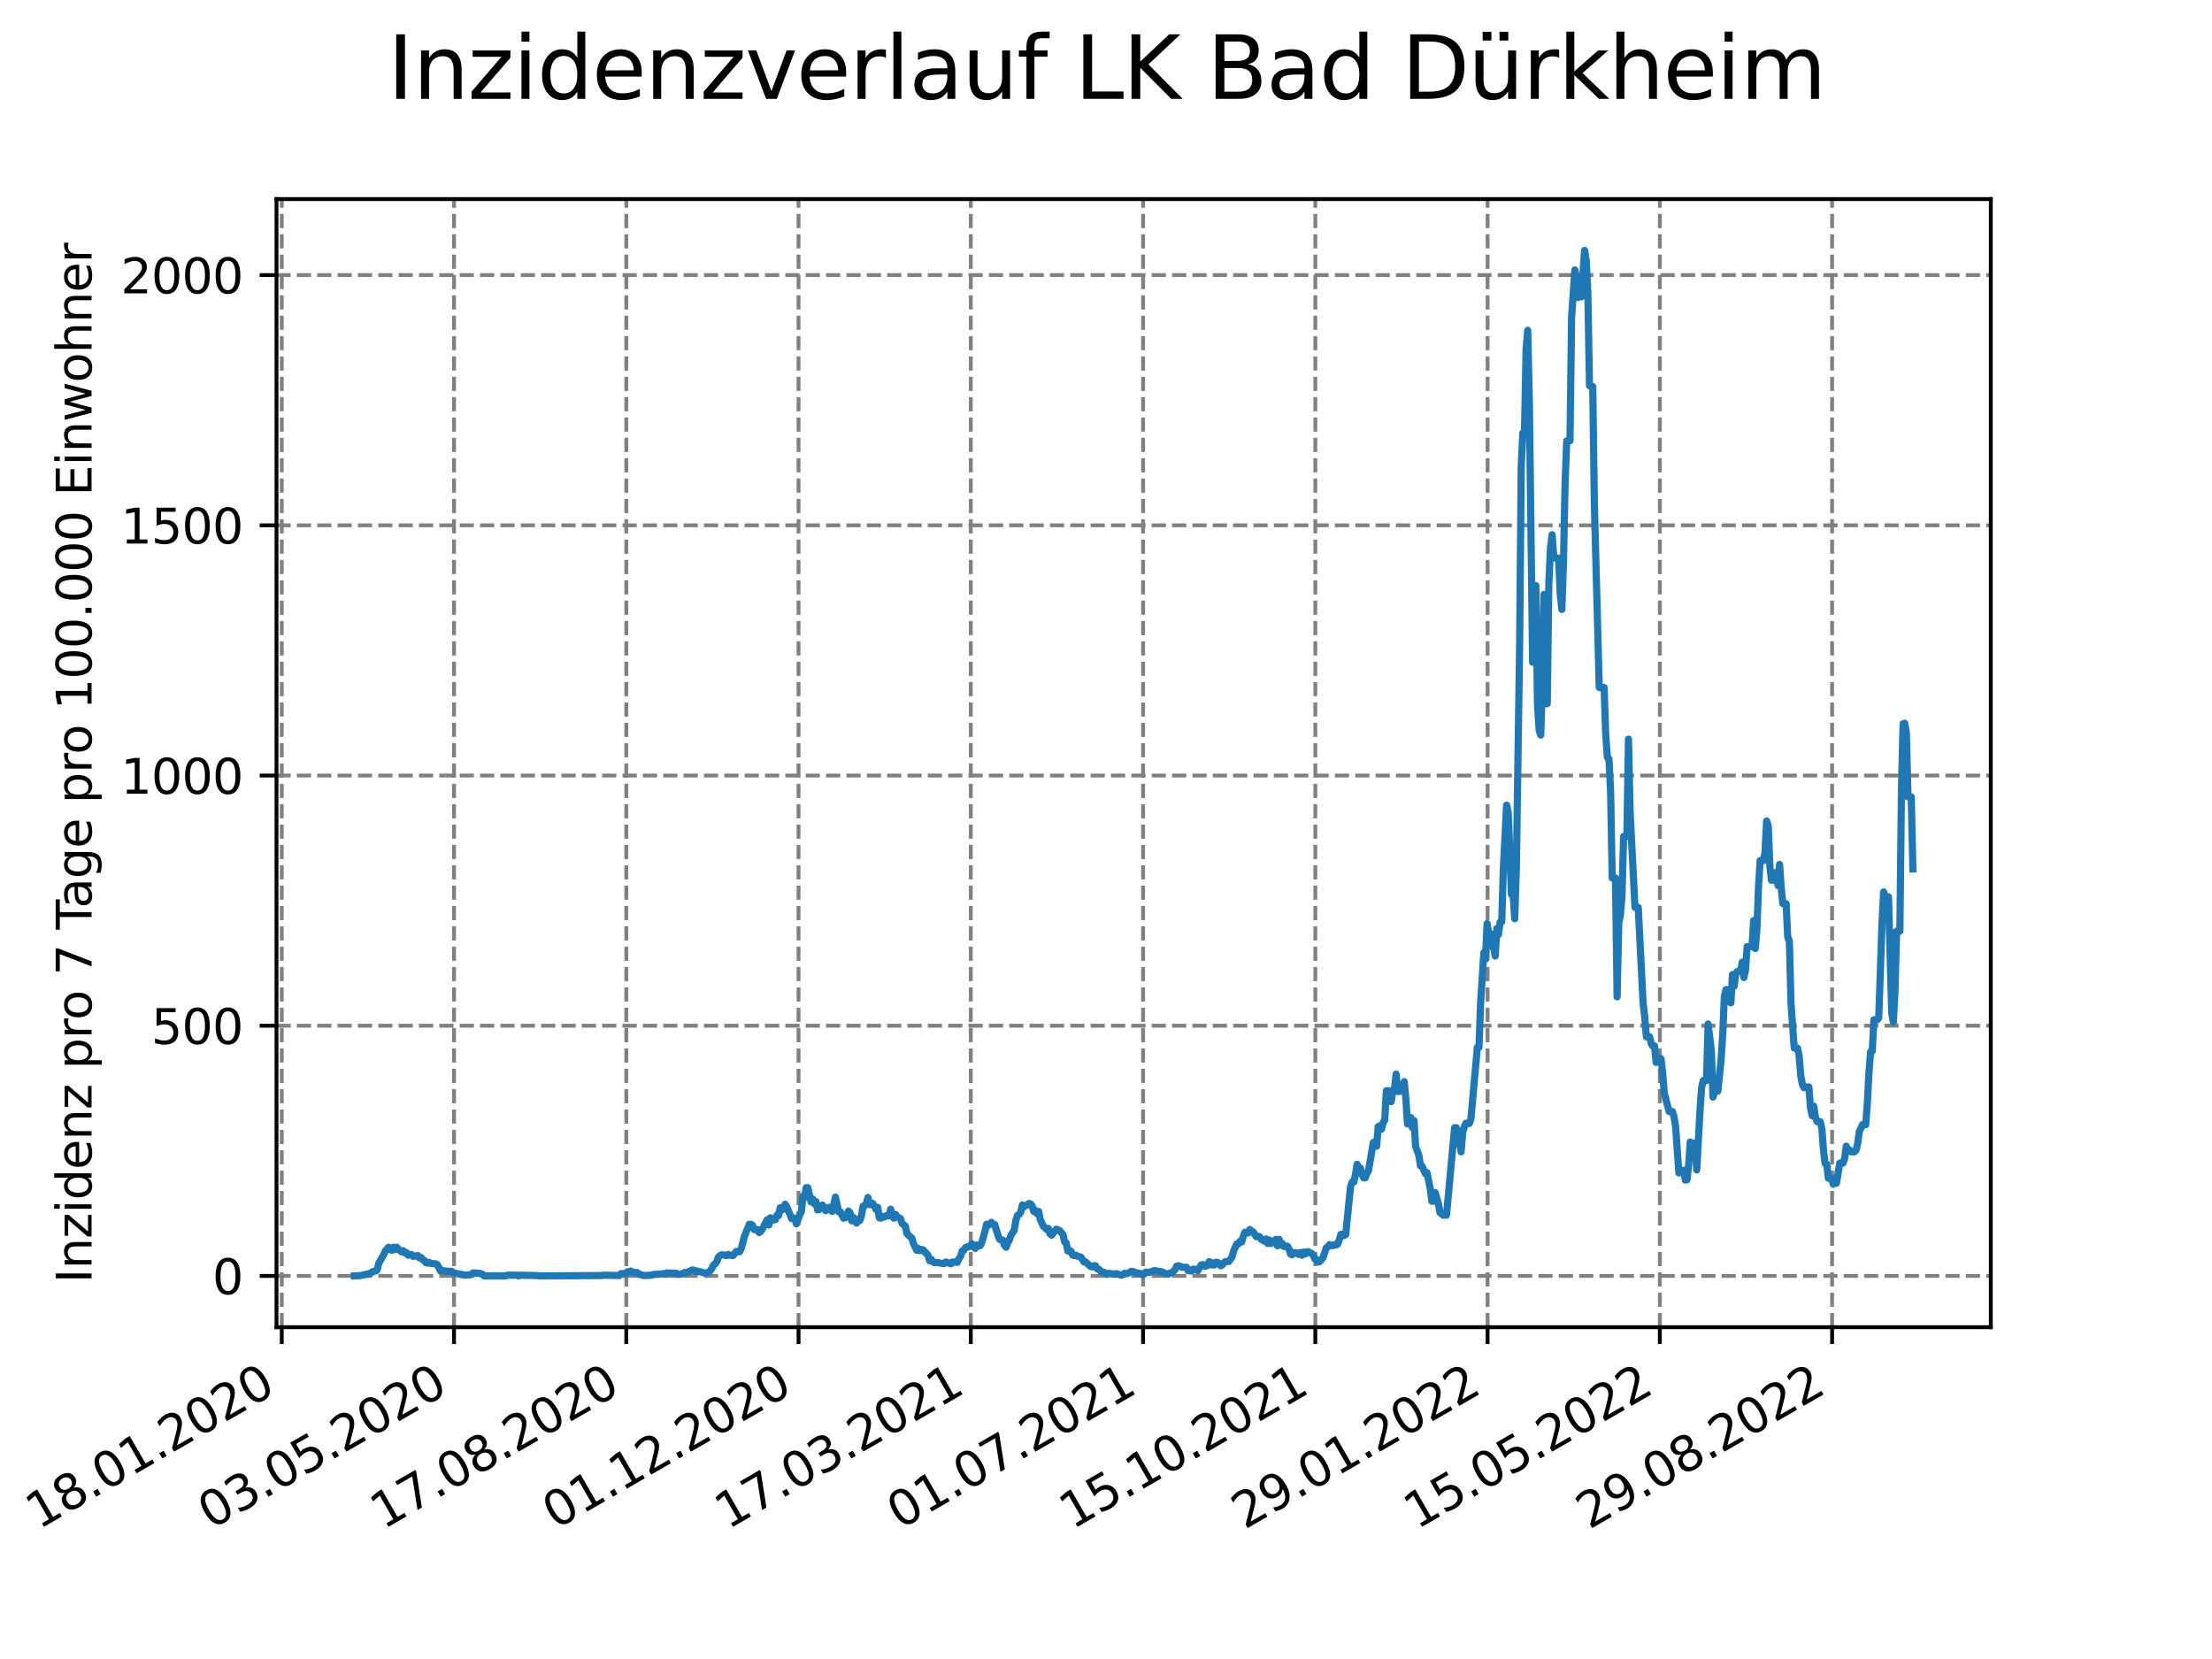 <?xml version="1.0" encoding="utf-8" standalone="no"?>
<!DOCTYPE svg PUBLIC "-//W3C//DTD SVG 1.1//EN"
  "http://www.w3.org/Graphics/SVG/1.1/DTD/svg11.dtd">
<svg xmlns:xlink="http://www.w3.org/1999/xlink" width="460.8pt" height="345.6pt" viewBox="0 0 460.8 345.6" xmlns="http://www.w3.org/2000/svg" version="1.1">
 <defs>
  <style type="text/css">*{stroke-linejoin: round; stroke-linecap: butt}</style>
 </defs>
 <g id="figure_1">
  <g id="patch_1">
   <path d="M 0 345.6 
L 460.8 345.6 
L 460.8 0 
L 0 0 
z
" style="fill: #ffffff"/>
  </g>
  <g id="axes_1">
   <g id="patch_2">
    <path d="M 57.6 276.48 
L 414.72 276.48 
L 414.72 41.472 
L 57.6 41.472 
z
" style="fill: #ffffff"/>
   </g>
   <g id="matplotlib.axis_1">
    <g id="xtick_1">
     <g id="line2d_1">
      <path d="M 58.697 276.48 
L 58.697 41.472 
" clip-path="url(#pd48e05250d)" style="fill: none; stroke-dasharray: 2.96,1.28; stroke-dashoffset: 0; stroke: #808080; stroke-width: 0.8"/>
     </g>
     <g id="line2d_2">
      <defs>
       <path id="m76f7c88e86" d="M 0 0 
L 0 3.5 
" style="stroke: #000000; stroke-width: 0.8"/>
      </defs>
      <g>
       <use xlink:href="#m76f7c88e86" x="58.697" y="276.48" style="stroke: #000000; stroke-width: 0.8"/>
      </g>
     </g>
     <g id="text_1">
      <!-- 18.01.2020 -->
      <g transform="translate(8.072 318.689) rotate(-30) scale(0.1 -0.1)">
       <defs>
        <path id="DejaVuSans-31" d="M 794 531 
L 1825 531 
L 1825 4091 
L 703 3866 
L 703 4441 
L 1819 4666 
L 2450 4666 
L 2450 531 
L 3481 531 
L 3481 0 
L 794 0 
L 794 531 
z
" transform="scale(0.016)"/>
        <path id="DejaVuSans-38" d="M 2034 2216 
Q 1584 2216 1326 1975 
Q 1069 1734 1069 1313 
Q 1069 891 1326 650 
Q 1584 409 2034 409 
Q 2484 409 2743 651 
Q 3003 894 3003 1313 
Q 3003 1734 2745 1975 
Q 2488 2216 2034 2216 
z
M 1403 2484 
Q 997 2584 770 2862 
Q 544 3141 544 3541 
Q 544 4100 942 4425 
Q 1341 4750 2034 4750 
Q 2731 4750 3128 4425 
Q 3525 4100 3525 3541 
Q 3525 3141 3298 2862 
Q 3072 2584 2669 2484 
Q 3125 2378 3379 2068 
Q 3634 1759 3634 1313 
Q 3634 634 3220 271 
Q 2806 -91 2034 -91 
Q 1263 -91 848 271 
Q 434 634 434 1313 
Q 434 1759 690 2068 
Q 947 2378 1403 2484 
z
M 1172 3481 
Q 1172 3119 1398 2916 
Q 1625 2713 2034 2713 
Q 2441 2713 2670 2916 
Q 2900 3119 2900 3481 
Q 2900 3844 2670 4047 
Q 2441 4250 2034 4250 
Q 1625 4250 1398 4047 
Q 1172 3844 1172 3481 
z
" transform="scale(0.016)"/>
        <path id="DejaVuSans-2e" d="M 684 794 
L 1344 794 
L 1344 0 
L 684 0 
L 684 794 
z
" transform="scale(0.016)"/>
        <path id="DejaVuSans-30" d="M 2034 4250 
Q 1547 4250 1301 3770 
Q 1056 3291 1056 2328 
Q 1056 1369 1301 889 
Q 1547 409 2034 409 
Q 2525 409 2770 889 
Q 3016 1369 3016 2328 
Q 3016 3291 2770 3770 
Q 2525 4250 2034 4250 
z
M 2034 4750 
Q 2819 4750 3233 4129 
Q 3647 3509 3647 2328 
Q 3647 1150 3233 529 
Q 2819 -91 2034 -91 
Q 1250 -91 836 529 
Q 422 1150 422 2328 
Q 422 3509 836 4129 
Q 1250 4750 2034 4750 
z
" transform="scale(0.016)"/>
        <path id="DejaVuSans-32" d="M 1228 531 
L 3431 531 
L 3431 0 
L 469 0 
L 469 531 
Q 828 903 1448 1529 
Q 2069 2156 2228 2338 
Q 2531 2678 2651 2914 
Q 2772 3150 2772 3378 
Q 2772 3750 2511 3984 
Q 2250 4219 1831 4219 
Q 1534 4219 1204 4116 
Q 875 4013 500 3803 
L 500 4441 
Q 881 4594 1212 4672 
Q 1544 4750 1819 4750 
Q 2544 4750 2975 4387 
Q 3406 4025 3406 3419 
Q 3406 3131 3298 2873 
Q 3191 2616 2906 2266 
Q 2828 2175 2409 1742 
Q 1991 1309 1228 531 
z
" transform="scale(0.016)"/>
       </defs>
       <use xlink:href="#DejaVuSans-31"/>
       <use xlink:href="#DejaVuSans-38" x="63.623"/>
       <use xlink:href="#DejaVuSans-2e" x="127.246"/>
       <use xlink:href="#DejaVuSans-30" x="159.033"/>
       <use xlink:href="#DejaVuSans-31" x="222.656"/>
       <use xlink:href="#DejaVuSans-2e" x="286.279"/>
       <use xlink:href="#DejaVuSans-32" x="318.066"/>
       <use xlink:href="#DejaVuSans-30" x="381.689"/>
       <use xlink:href="#DejaVuSans-32" x="445.312"/>
       <use xlink:href="#DejaVuSans-30" x="508.936"/>
      </g>
     </g>
    </g>
    <g id="xtick_2">
     <g id="line2d_3">
      <path d="M 94.582 276.48 
L 94.582 41.472 
" clip-path="url(#pd48e05250d)" style="fill: none; stroke-dasharray: 2.96,1.28; stroke-dashoffset: 0; stroke: #808080; stroke-width: 0.8"/>
     </g>
     <g id="line2d_4">
      <g>
       <use xlink:href="#m76f7c88e86" x="94.582" y="276.48" style="stroke: #000000; stroke-width: 0.8"/>
      </g>
     </g>
     <g id="text_2">
      <!-- 03.05.2020 -->
      <g transform="translate(43.957 318.689) rotate(-30) scale(0.1 -0.1)">
       <defs>
        <path id="DejaVuSans-33" d="M 2597 2516 
Q 3050 2419 3304 2112 
Q 3559 1806 3559 1356 
Q 3559 666 3084 287 
Q 2609 -91 1734 -91 
Q 1441 -91 1130 -33 
Q 819 25 488 141 
L 488 750 
Q 750 597 1062 519 
Q 1375 441 1716 441 
Q 2309 441 2620 675 
Q 2931 909 2931 1356 
Q 2931 1769 2642 2001 
Q 2353 2234 1838 2234 
L 1294 2234 
L 1294 2753 
L 1863 2753 
Q 2328 2753 2575 2939 
Q 2822 3125 2822 3475 
Q 2822 3834 2567 4026 
Q 2313 4219 1838 4219 
Q 1578 4219 1281 4162 
Q 984 4106 628 3988 
L 628 4550 
Q 988 4650 1302 4700 
Q 1616 4750 1894 4750 
Q 2613 4750 3031 4423 
Q 3450 4097 3450 3541 
Q 3450 3153 3228 2886 
Q 3006 2619 2597 2516 
z
" transform="scale(0.016)"/>
        <path id="DejaVuSans-35" d="M 691 4666 
L 3169 4666 
L 3169 4134 
L 1269 4134 
L 1269 2991 
Q 1406 3038 1543 3061 
Q 1681 3084 1819 3084 
Q 2600 3084 3056 2656 
Q 3513 2228 3513 1497 
Q 3513 744 3044 326 
Q 2575 -91 1722 -91 
Q 1428 -91 1123 -41 
Q 819 9 494 109 
L 494 744 
Q 775 591 1075 516 
Q 1375 441 1709 441 
Q 2250 441 2565 725 
Q 2881 1009 2881 1497 
Q 2881 1984 2565 2268 
Q 2250 2553 1709 2553 
Q 1456 2553 1204 2497 
Q 953 2441 691 2322 
L 691 4666 
z
" transform="scale(0.016)"/>
       </defs>
       <use xlink:href="#DejaVuSans-30"/>
       <use xlink:href="#DejaVuSans-33" x="63.623"/>
       <use xlink:href="#DejaVuSans-2e" x="127.246"/>
       <use xlink:href="#DejaVuSans-30" x="159.033"/>
       <use xlink:href="#DejaVuSans-35" x="222.656"/>
       <use xlink:href="#DejaVuSans-2e" x="286.279"/>
       <use xlink:href="#DejaVuSans-32" x="318.066"/>
       <use xlink:href="#DejaVuSans-30" x="381.689"/>
       <use xlink:href="#DejaVuSans-32" x="445.312"/>
       <use xlink:href="#DejaVuSans-30" x="508.936"/>
      </g>
     </g>
    </g>
    <g id="xtick_3">
     <g id="line2d_5">
      <path d="M 130.467 276.48 
L 130.467 41.472 
" clip-path="url(#pd48e05250d)" style="fill: none; stroke-dasharray: 2.96,1.28; stroke-dashoffset: 0; stroke: #808080; stroke-width: 0.8"/>
     </g>
     <g id="line2d_6">
      <g>
       <use xlink:href="#m76f7c88e86" x="130.467" y="276.48" style="stroke: #000000; stroke-width: 0.8"/>
      </g>
     </g>
     <g id="text_3">
      <!-- 17.08.2020 -->
      <g transform="translate(79.842 318.689) rotate(-30) scale(0.1 -0.1)">
       <defs>
        <path id="DejaVuSans-37" d="M 525 4666 
L 3525 4666 
L 3525 4397 
L 1831 0 
L 1172 0 
L 2766 4134 
L 525 4134 
L 525 4666 
z
" transform="scale(0.016)"/>
       </defs>
       <use xlink:href="#DejaVuSans-31"/>
       <use xlink:href="#DejaVuSans-37" x="63.623"/>
       <use xlink:href="#DejaVuSans-2e" x="127.246"/>
       <use xlink:href="#DejaVuSans-30" x="159.033"/>
       <use xlink:href="#DejaVuSans-38" x="222.656"/>
       <use xlink:href="#DejaVuSans-2e" x="286.279"/>
       <use xlink:href="#DejaVuSans-32" x="318.066"/>
       <use xlink:href="#DejaVuSans-30" x="381.689"/>
       <use xlink:href="#DejaVuSans-32" x="445.312"/>
       <use xlink:href="#DejaVuSans-30" x="508.936"/>
      </g>
     </g>
    </g>
    <g id="xtick_4">
     <g id="line2d_7">
      <path d="M 166.351 276.48 
L 166.351 41.472 
" clip-path="url(#pd48e05250d)" style="fill: none; stroke-dasharray: 2.96,1.28; stroke-dashoffset: 0; stroke: #808080; stroke-width: 0.8"/>
     </g>
     <g id="line2d_8">
      <g>
       <use xlink:href="#m76f7c88e86" x="166.351" y="276.48" style="stroke: #000000; stroke-width: 0.8"/>
      </g>
     </g>
     <g id="text_4">
      <!-- 01.12.2020 -->
      <g transform="translate(115.726 318.689) rotate(-30) scale(0.1 -0.1)">
       <use xlink:href="#DejaVuSans-30"/>
       <use xlink:href="#DejaVuSans-31" x="63.623"/>
       <use xlink:href="#DejaVuSans-2e" x="127.246"/>
       <use xlink:href="#DejaVuSans-31" x="159.033"/>
       <use xlink:href="#DejaVuSans-32" x="222.656"/>
       <use xlink:href="#DejaVuSans-2e" x="286.279"/>
       <use xlink:href="#DejaVuSans-32" x="318.066"/>
       <use xlink:href="#DejaVuSans-30" x="381.689"/>
       <use xlink:href="#DejaVuSans-32" x="445.312"/>
       <use xlink:href="#DejaVuSans-30" x="508.936"/>
      </g>
     </g>
    </g>
    <g id="xtick_5">
     <g id="line2d_9">
      <path d="M 202.236 276.48 
L 202.236 41.472 
" clip-path="url(#pd48e05250d)" style="fill: none; stroke-dasharray: 2.96,1.28; stroke-dashoffset: 0; stroke: #808080; stroke-width: 0.8"/>
     </g>
     <g id="line2d_10">
      <g>
       <use xlink:href="#m76f7c88e86" x="202.236" y="276.48" style="stroke: #000000; stroke-width: 0.8"/>
      </g>
     </g>
     <g id="text_5">
      <!-- 17.03.2021 -->
      <g transform="translate(151.611 318.689) rotate(-30) scale(0.1 -0.1)">
       <use xlink:href="#DejaVuSans-31"/>
       <use xlink:href="#DejaVuSans-37" x="63.623"/>
       <use xlink:href="#DejaVuSans-2e" x="127.246"/>
       <use xlink:href="#DejaVuSans-30" x="159.033"/>
       <use xlink:href="#DejaVuSans-33" x="222.656"/>
       <use xlink:href="#DejaVuSans-2e" x="286.279"/>
       <use xlink:href="#DejaVuSans-32" x="318.066"/>
       <use xlink:href="#DejaVuSans-30" x="381.689"/>
       <use xlink:href="#DejaVuSans-32" x="445.312"/>
       <use xlink:href="#DejaVuSans-31" x="508.936"/>
      </g>
     </g>
    </g>
    <g id="xtick_6">
     <g id="line2d_11">
      <path d="M 238.121 276.48 
L 238.121 41.472 
" clip-path="url(#pd48e05250d)" style="fill: none; stroke-dasharray: 2.96,1.28; stroke-dashoffset: 0; stroke: #808080; stroke-width: 0.8"/>
     </g>
     <g id="line2d_12">
      <g>
       <use xlink:href="#m76f7c88e86" x="238.121" y="276.48" style="stroke: #000000; stroke-width: 0.8"/>
      </g>
     </g>
     <g id="text_6">
      <!-- 01.07.2021 -->
      <g transform="translate(187.495 318.689) rotate(-30) scale(0.1 -0.1)">
       <use xlink:href="#DejaVuSans-30"/>
       <use xlink:href="#DejaVuSans-31" x="63.623"/>
       <use xlink:href="#DejaVuSans-2e" x="127.246"/>
       <use xlink:href="#DejaVuSans-30" x="159.033"/>
       <use xlink:href="#DejaVuSans-37" x="222.656"/>
       <use xlink:href="#DejaVuSans-2e" x="286.279"/>
       <use xlink:href="#DejaVuSans-32" x="318.066"/>
       <use xlink:href="#DejaVuSans-30" x="381.689"/>
       <use xlink:href="#DejaVuSans-32" x="445.312"/>
       <use xlink:href="#DejaVuSans-31" x="508.936"/>
      </g>
     </g>
    </g>
    <g id="xtick_7">
     <g id="line2d_13">
      <path d="M 274.005 276.48 
L 274.005 41.472 
" clip-path="url(#pd48e05250d)" style="fill: none; stroke-dasharray: 2.96,1.28; stroke-dashoffset: 0; stroke: #808080; stroke-width: 0.8"/>
     </g>
     <g id="line2d_14">
      <g>
       <use xlink:href="#m76f7c88e86" x="274.005" y="276.48" style="stroke: #000000; stroke-width: 0.8"/>
      </g>
     </g>
     <g id="text_7">
      <!-- 15.10.2021 -->
      <g transform="translate(223.38 318.689) rotate(-30) scale(0.1 -0.1)">
       <use xlink:href="#DejaVuSans-31"/>
       <use xlink:href="#DejaVuSans-35" x="63.623"/>
       <use xlink:href="#DejaVuSans-2e" x="127.246"/>
       <use xlink:href="#DejaVuSans-31" x="159.033"/>
       <use xlink:href="#DejaVuSans-30" x="222.656"/>
       <use xlink:href="#DejaVuSans-2e" x="286.279"/>
       <use xlink:href="#DejaVuSans-32" x="318.066"/>
       <use xlink:href="#DejaVuSans-30" x="381.689"/>
       <use xlink:href="#DejaVuSans-32" x="445.312"/>
       <use xlink:href="#DejaVuSans-31" x="508.936"/>
      </g>
     </g>
    </g>
    <g id="xtick_8">
     <g id="line2d_15">
      <path d="M 309.89 276.48 
L 309.89 41.472 
" clip-path="url(#pd48e05250d)" style="fill: none; stroke-dasharray: 2.96,1.28; stroke-dashoffset: 0; stroke: #808080; stroke-width: 0.8"/>
     </g>
     <g id="line2d_16">
      <g>
       <use xlink:href="#m76f7c88e86" x="309.89" y="276.48" style="stroke: #000000; stroke-width: 0.8"/>
      </g>
     </g>
     <g id="text_8">
      <!-- 29.01.2022 -->
      <g transform="translate(259.265 318.689) rotate(-30) scale(0.1 -0.1)">
       <defs>
        <path id="DejaVuSans-39" d="M 703 97 
L 703 672 
Q 941 559 1184 500 
Q 1428 441 1663 441 
Q 2288 441 2617 861 
Q 2947 1281 2994 2138 
Q 2813 1869 2534 1725 
Q 2256 1581 1919 1581 
Q 1219 1581 811 2004 
Q 403 2428 403 3163 
Q 403 3881 828 4315 
Q 1253 4750 1959 4750 
Q 2769 4750 3195 4129 
Q 3622 3509 3622 2328 
Q 3622 1225 3098 567 
Q 2575 -91 1691 -91 
Q 1453 -91 1209 -44 
Q 966 3 703 97 
z
M 1959 2075 
Q 2384 2075 2632 2365 
Q 2881 2656 2881 3163 
Q 2881 3666 2632 3958 
Q 2384 4250 1959 4250 
Q 1534 4250 1286 3958 
Q 1038 3666 1038 3163 
Q 1038 2656 1286 2365 
Q 1534 2075 1959 2075 
z
" transform="scale(0.016)"/>
       </defs>
       <use xlink:href="#DejaVuSans-32"/>
       <use xlink:href="#DejaVuSans-39" x="63.623"/>
       <use xlink:href="#DejaVuSans-2e" x="127.246"/>
       <use xlink:href="#DejaVuSans-30" x="159.033"/>
       <use xlink:href="#DejaVuSans-31" x="222.656"/>
       <use xlink:href="#DejaVuSans-2e" x="286.279"/>
       <use xlink:href="#DejaVuSans-32" x="318.066"/>
       <use xlink:href="#DejaVuSans-30" x="381.689"/>
       <use xlink:href="#DejaVuSans-32" x="445.312"/>
       <use xlink:href="#DejaVuSans-32" x="508.936"/>
      </g>
     </g>
    </g>
    <g id="xtick_9">
     <g id="line2d_17">
      <path d="M 345.775 276.48 
L 345.775 41.472 
" clip-path="url(#pd48e05250d)" style="fill: none; stroke-dasharray: 2.96,1.28; stroke-dashoffset: 0; stroke: #808080; stroke-width: 0.8"/>
     </g>
     <g id="line2d_18">
      <g>
       <use xlink:href="#m76f7c88e86" x="345.775" y="276.48" style="stroke: #000000; stroke-width: 0.8"/>
      </g>
     </g>
     <g id="text_9">
      <!-- 15.05.2022 -->
      <g transform="translate(295.149 318.689) rotate(-30) scale(0.1 -0.1)">
       <use xlink:href="#DejaVuSans-31"/>
       <use xlink:href="#DejaVuSans-35" x="63.623"/>
       <use xlink:href="#DejaVuSans-2e" x="127.246"/>
       <use xlink:href="#DejaVuSans-30" x="159.033"/>
       <use xlink:href="#DejaVuSans-35" x="222.656"/>
       <use xlink:href="#DejaVuSans-2e" x="286.279"/>
       <use xlink:href="#DejaVuSans-32" x="318.066"/>
       <use xlink:href="#DejaVuSans-30" x="381.689"/>
       <use xlink:href="#DejaVuSans-32" x="445.312"/>
       <use xlink:href="#DejaVuSans-32" x="508.936"/>
      </g>
     </g>
    </g>
    <g id="xtick_10">
     <g id="line2d_19">
      <path d="M 381.659 276.48 
L 381.659 41.472 
" clip-path="url(#pd48e05250d)" style="fill: none; stroke-dasharray: 2.96,1.28; stroke-dashoffset: 0; stroke: #808080; stroke-width: 0.8"/>
     </g>
     <g id="line2d_20">
      <g>
       <use xlink:href="#m76f7c88e86" x="381.659" y="276.48" style="stroke: #000000; stroke-width: 0.8"/>
      </g>
     </g>
     <g id="text_10">
      <!-- 29.08.2022 -->
      <g transform="translate(331.034 318.689) rotate(-30) scale(0.1 -0.1)">
       <use xlink:href="#DejaVuSans-32"/>
       <use xlink:href="#DejaVuSans-39" x="63.623"/>
       <use xlink:href="#DejaVuSans-2e" x="127.246"/>
       <use xlink:href="#DejaVuSans-30" x="159.033"/>
       <use xlink:href="#DejaVuSans-38" x="222.656"/>
       <use xlink:href="#DejaVuSans-2e" x="286.279"/>
       <use xlink:href="#DejaVuSans-32" x="318.066"/>
       <use xlink:href="#DejaVuSans-30" x="381.689"/>
       <use xlink:href="#DejaVuSans-32" x="445.312"/>
       <use xlink:href="#DejaVuSans-32" x="508.936"/>
      </g>
     </g>
    </g>
   </g>
   <g id="matplotlib.axis_2">
    <g id="ytick_1">
     <g id="line2d_21">
      <path d="M 57.6 265.798 
L 414.72 265.798 
" clip-path="url(#pd48e05250d)" style="fill: none; stroke-dasharray: 2.96,1.28; stroke-dashoffset: 0; stroke: #808080; stroke-width: 0.8"/>
     </g>
     <g id="line2d_22">
      <defs>
       <path id="m33a76d1655" d="M 0 0 
L -3.5 0 
" style="stroke: #000000; stroke-width: 0.8"/>
      </defs>
      <g>
       <use xlink:href="#m33a76d1655" x="57.6" y="265.798" style="stroke: #000000; stroke-width: 0.8"/>
      </g>
     </g>
     <g id="text_11">
      <!-- 0 -->
      <g transform="translate(44.237 269.597) scale(0.1 -0.1)">
       <use xlink:href="#DejaVuSans-30"/>
      </g>
     </g>
    </g>
    <g id="ytick_2">
     <g id="line2d_23">
      <path d="M 57.6 213.675 
L 414.72 213.675 
" clip-path="url(#pd48e05250d)" style="fill: none; stroke-dasharray: 2.96,1.28; stroke-dashoffset: 0; stroke: #808080; stroke-width: 0.8"/>
     </g>
     <g id="line2d_24">
      <g>
       <use xlink:href="#m33a76d1655" x="57.6" y="213.675" style="stroke: #000000; stroke-width: 0.8"/>
      </g>
     </g>
     <g id="text_12">
      <!-- 500 -->
      <g transform="translate(31.512 217.474) scale(0.1 -0.1)">
       <use xlink:href="#DejaVuSans-35"/>
       <use xlink:href="#DejaVuSans-30" x="63.623"/>
       <use xlink:href="#DejaVuSans-30" x="127.246"/>
      </g>
     </g>
    </g>
    <g id="ytick_3">
     <g id="line2d_25">
      <path d="M 57.6 161.552 
L 414.72 161.552 
" clip-path="url(#pd48e05250d)" style="fill: none; stroke-dasharray: 2.96,1.28; stroke-dashoffset: 0; stroke: #808080; stroke-width: 0.8"/>
     </g>
     <g id="line2d_26">
      <g>
       <use xlink:href="#m33a76d1655" x="57.6" y="161.552" style="stroke: #000000; stroke-width: 0.8"/>
      </g>
     </g>
     <g id="text_13">
      <!-- 1000 -->
      <g transform="translate(25.15 165.352) scale(0.1 -0.1)">
       <use xlink:href="#DejaVuSans-31"/>
       <use xlink:href="#DejaVuSans-30" x="63.623"/>
       <use xlink:href="#DejaVuSans-30" x="127.246"/>
       <use xlink:href="#DejaVuSans-30" x="190.869"/>
      </g>
     </g>
    </g>
    <g id="ytick_4">
     <g id="line2d_27">
      <path d="M 57.6 109.43 
L 414.72 109.43 
" clip-path="url(#pd48e05250d)" style="fill: none; stroke-dasharray: 2.96,1.28; stroke-dashoffset: 0; stroke: #808080; stroke-width: 0.8"/>
     </g>
     <g id="line2d_28">
      <g>
       <use xlink:href="#m33a76d1655" x="57.6" y="109.43" style="stroke: #000000; stroke-width: 0.8"/>
      </g>
     </g>
     <g id="text_14">
      <!-- 1500 -->
      <g transform="translate(25.15 113.229) scale(0.1 -0.1)">
       <use xlink:href="#DejaVuSans-31"/>
       <use xlink:href="#DejaVuSans-35" x="63.623"/>
       <use xlink:href="#DejaVuSans-30" x="127.246"/>
       <use xlink:href="#DejaVuSans-30" x="190.869"/>
      </g>
     </g>
    </g>
    <g id="ytick_5">
     <g id="line2d_29">
      <path d="M 57.6 57.307 
L 414.72 57.307 
" clip-path="url(#pd48e05250d)" style="fill: none; stroke-dasharray: 2.96,1.28; stroke-dashoffset: 0; stroke: #808080; stroke-width: 0.8"/>
     </g>
     <g id="line2d_30">
      <g>
       <use xlink:href="#m33a76d1655" x="57.6" y="57.307" style="stroke: #000000; stroke-width: 0.8"/>
      </g>
     </g>
     <g id="text_15">
      <!-- 2000 -->
      <g transform="translate(25.15 61.106) scale(0.1 -0.1)">
       <use xlink:href="#DejaVuSans-32"/>
       <use xlink:href="#DejaVuSans-30" x="63.623"/>
       <use xlink:href="#DejaVuSans-30" x="127.246"/>
       <use xlink:href="#DejaVuSans-30" x="190.869"/>
      </g>
     </g>
    </g>
    <g id="text_16">
     <!-- Inzidenz pro 7 Tage pro 100.000 Einwohner -->
     <g transform="translate(19.07 267.301) rotate(-90) scale(0.1 -0.1)">
      <defs>
       <path id="DejaVuSans-49" d="M 628 4666 
L 1259 4666 
L 1259 0 
L 628 0 
L 628 4666 
z
" transform="scale(0.016)"/>
       <path id="DejaVuSans-6e" d="M 3513 2113 
L 3513 0 
L 2938 0 
L 2938 2094 
Q 2938 2591 2744 2837 
Q 2550 3084 2163 3084 
Q 1697 3084 1428 2787 
Q 1159 2491 1159 1978 
L 1159 0 
L 581 0 
L 581 3500 
L 1159 3500 
L 1159 2956 
Q 1366 3272 1645 3428 
Q 1925 3584 2291 3584 
Q 2894 3584 3203 3211 
Q 3513 2838 3513 2113 
z
" transform="scale(0.016)"/>
       <path id="DejaVuSans-7a" d="M 353 3500 
L 3084 3500 
L 3084 2975 
L 922 459 
L 3084 459 
L 3084 0 
L 275 0 
L 275 525 
L 2438 3041 
L 353 3041 
L 353 3500 
z
" transform="scale(0.016)"/>
       <path id="DejaVuSans-69" d="M 603 3500 
L 1178 3500 
L 1178 0 
L 603 0 
L 603 3500 
z
M 603 4863 
L 1178 4863 
L 1178 4134 
L 603 4134 
L 603 4863 
z
" transform="scale(0.016)"/>
       <path id="DejaVuSans-64" d="M 2906 2969 
L 2906 4863 
L 3481 4863 
L 3481 0 
L 2906 0 
L 2906 525 
Q 2725 213 2448 61 
Q 2172 -91 1784 -91 
Q 1150 -91 751 415 
Q 353 922 353 1747 
Q 353 2572 751 3078 
Q 1150 3584 1784 3584 
Q 2172 3584 2448 3432 
Q 2725 3281 2906 2969 
z
M 947 1747 
Q 947 1113 1208 752 
Q 1469 391 1925 391 
Q 2381 391 2643 752 
Q 2906 1113 2906 1747 
Q 2906 2381 2643 2742 
Q 2381 3103 1925 3103 
Q 1469 3103 1208 2742 
Q 947 2381 947 1747 
z
" transform="scale(0.016)"/>
       <path id="DejaVuSans-65" d="M 3597 1894 
L 3597 1613 
L 953 1613 
Q 991 1019 1311 708 
Q 1631 397 2203 397 
Q 2534 397 2845 478 
Q 3156 559 3463 722 
L 3463 178 
Q 3153 47 2828 -22 
Q 2503 -91 2169 -91 
Q 1331 -91 842 396 
Q 353 884 353 1716 
Q 353 2575 817 3079 
Q 1281 3584 2069 3584 
Q 2775 3584 3186 3129 
Q 3597 2675 3597 1894 
z
M 3022 2063 
Q 3016 2534 2758 2815 
Q 2500 3097 2075 3097 
Q 1594 3097 1305 2825 
Q 1016 2553 972 2059 
L 3022 2063 
z
" transform="scale(0.016)"/>
       <path id="DejaVuSans-20" transform="scale(0.016)"/>
       <path id="DejaVuSans-70" d="M 1159 525 
L 1159 -1331 
L 581 -1331 
L 581 3500 
L 1159 3500 
L 1159 2969 
Q 1341 3281 1617 3432 
Q 1894 3584 2278 3584 
Q 2916 3584 3314 3078 
Q 3713 2572 3713 1747 
Q 3713 922 3314 415 
Q 2916 -91 2278 -91 
Q 1894 -91 1617 61 
Q 1341 213 1159 525 
z
M 3116 1747 
Q 3116 2381 2855 2742 
Q 2594 3103 2138 3103 
Q 1681 3103 1420 2742 
Q 1159 2381 1159 1747 
Q 1159 1113 1420 752 
Q 1681 391 2138 391 
Q 2594 391 2855 752 
Q 3116 1113 3116 1747 
z
" transform="scale(0.016)"/>
       <path id="DejaVuSans-72" d="M 2631 2963 
Q 2534 3019 2420 3045 
Q 2306 3072 2169 3072 
Q 1681 3072 1420 2755 
Q 1159 2438 1159 1844 
L 1159 0 
L 581 0 
L 581 3500 
L 1159 3500 
L 1159 2956 
Q 1341 3275 1631 3429 
Q 1922 3584 2338 3584 
Q 2397 3584 2469 3576 
Q 2541 3569 2628 3553 
L 2631 2963 
z
" transform="scale(0.016)"/>
       <path id="DejaVuSans-6f" d="M 1959 3097 
Q 1497 3097 1228 2736 
Q 959 2375 959 1747 
Q 959 1119 1226 758 
Q 1494 397 1959 397 
Q 2419 397 2687 759 
Q 2956 1122 2956 1747 
Q 2956 2369 2687 2733 
Q 2419 3097 1959 3097 
z
M 1959 3584 
Q 2709 3584 3137 3096 
Q 3566 2609 3566 1747 
Q 3566 888 3137 398 
Q 2709 -91 1959 -91 
Q 1206 -91 779 398 
Q 353 888 353 1747 
Q 353 2609 779 3096 
Q 1206 3584 1959 3584 
z
" transform="scale(0.016)"/>
       <path id="DejaVuSans-54" d="M -19 4666 
L 3928 4666 
L 3928 4134 
L 2272 4134 
L 2272 0 
L 1638 0 
L 1638 4134 
L -19 4134 
L -19 4666 
z
" transform="scale(0.016)"/>
       <path id="DejaVuSans-61" d="M 2194 1759 
Q 1497 1759 1228 1600 
Q 959 1441 959 1056 
Q 959 750 1161 570 
Q 1363 391 1709 391 
Q 2188 391 2477 730 
Q 2766 1069 2766 1631 
L 2766 1759 
L 2194 1759 
z
M 3341 1997 
L 3341 0 
L 2766 0 
L 2766 531 
Q 2569 213 2275 61 
Q 1981 -91 1556 -91 
Q 1019 -91 701 211 
Q 384 513 384 1019 
Q 384 1609 779 1909 
Q 1175 2209 1959 2209 
L 2766 2209 
L 2766 2266 
Q 2766 2663 2505 2880 
Q 2244 3097 1772 3097 
Q 1472 3097 1187 3025 
Q 903 2953 641 2809 
L 641 3341 
Q 956 3463 1253 3523 
Q 1550 3584 1831 3584 
Q 2591 3584 2966 3190 
Q 3341 2797 3341 1997 
z
" transform="scale(0.016)"/>
       <path id="DejaVuSans-67" d="M 2906 1791 
Q 2906 2416 2648 2759 
Q 2391 3103 1925 3103 
Q 1463 3103 1205 2759 
Q 947 2416 947 1791 
Q 947 1169 1205 825 
Q 1463 481 1925 481 
Q 2391 481 2648 825 
Q 2906 1169 2906 1791 
z
M 3481 434 
Q 3481 -459 3084 -895 
Q 2688 -1331 1869 -1331 
Q 1566 -1331 1297 -1286 
Q 1028 -1241 775 -1147 
L 775 -588 
Q 1028 -725 1275 -790 
Q 1522 -856 1778 -856 
Q 2344 -856 2625 -561 
Q 2906 -266 2906 331 
L 2906 616 
Q 2728 306 2450 153 
Q 2172 0 1784 0 
Q 1141 0 747 490 
Q 353 981 353 1791 
Q 353 2603 747 3093 
Q 1141 3584 1784 3584 
Q 2172 3584 2450 3431 
Q 2728 3278 2906 2969 
L 2906 3500 
L 3481 3500 
L 3481 434 
z
" transform="scale(0.016)"/>
       <path id="DejaVuSans-45" d="M 628 4666 
L 3578 4666 
L 3578 4134 
L 1259 4134 
L 1259 2753 
L 3481 2753 
L 3481 2222 
L 1259 2222 
L 1259 531 
L 3634 531 
L 3634 0 
L 628 0 
L 628 4666 
z
" transform="scale(0.016)"/>
       <path id="DejaVuSans-77" d="M 269 3500 
L 844 3500 
L 1563 769 
L 2278 3500 
L 2956 3500 
L 3675 769 
L 4391 3500 
L 4966 3500 
L 4050 0 
L 3372 0 
L 2619 2869 
L 1863 0 
L 1184 0 
L 269 3500 
z
" transform="scale(0.016)"/>
       <path id="DejaVuSans-68" d="M 3513 2113 
L 3513 0 
L 2938 0 
L 2938 2094 
Q 2938 2591 2744 2837 
Q 2550 3084 2163 3084 
Q 1697 3084 1428 2787 
Q 1159 2491 1159 1978 
L 1159 0 
L 581 0 
L 581 4863 
L 1159 4863 
L 1159 2956 
Q 1366 3272 1645 3428 
Q 1925 3584 2291 3584 
Q 2894 3584 3203 3211 
Q 3513 2838 3513 2113 
z
" transform="scale(0.016)"/>
      </defs>
      <use xlink:href="#DejaVuSans-49"/>
      <use xlink:href="#DejaVuSans-6e" x="29.492"/>
      <use xlink:href="#DejaVuSans-7a" x="92.871"/>
      <use xlink:href="#DejaVuSans-69" x="145.361"/>
      <use xlink:href="#DejaVuSans-64" x="173.145"/>
      <use xlink:href="#DejaVuSans-65" x="236.621"/>
      <use xlink:href="#DejaVuSans-6e" x="298.145"/>
      <use xlink:href="#DejaVuSans-7a" x="361.523"/>
      <use xlink:href="#DejaVuSans-20" x="414.014"/>
      <use xlink:href="#DejaVuSans-70" x="445.801"/>
      <use xlink:href="#DejaVuSans-72" x="509.277"/>
      <use xlink:href="#DejaVuSans-6f" x="548.141"/>
      <use xlink:href="#DejaVuSans-20" x="609.322"/>
      <use xlink:href="#DejaVuSans-37" x="641.109"/>
      <use xlink:href="#DejaVuSans-20" x="704.732"/>
      <use xlink:href="#DejaVuSans-54" x="736.52"/>
      <use xlink:href="#DejaVuSans-61" x="781.104"/>
      <use xlink:href="#DejaVuSans-67" x="842.383"/>
      <use xlink:href="#DejaVuSans-65" x="905.859"/>
      <use xlink:href="#DejaVuSans-20" x="967.383"/>
      <use xlink:href="#DejaVuSans-70" x="999.17"/>
      <use xlink:href="#DejaVuSans-72" x="1062.646"/>
      <use xlink:href="#DejaVuSans-6f" x="1101.51"/>
      <use xlink:href="#DejaVuSans-20" x="1162.691"/>
      <use xlink:href="#DejaVuSans-31" x="1194.479"/>
      <use xlink:href="#DejaVuSans-30" x="1258.102"/>
      <use xlink:href="#DejaVuSans-30" x="1321.725"/>
      <use xlink:href="#DejaVuSans-2e" x="1385.348"/>
      <use xlink:href="#DejaVuSans-30" x="1417.135"/>
      <use xlink:href="#DejaVuSans-30" x="1480.758"/>
      <use xlink:href="#DejaVuSans-30" x="1544.381"/>
      <use xlink:href="#DejaVuSans-20" x="1608.004"/>
      <use xlink:href="#DejaVuSans-45" x="1639.791"/>
      <use xlink:href="#DejaVuSans-69" x="1702.975"/>
      <use xlink:href="#DejaVuSans-6e" x="1730.758"/>
      <use xlink:href="#DejaVuSans-77" x="1794.137"/>
      <use xlink:href="#DejaVuSans-6f" x="1875.924"/>
      <use xlink:href="#DejaVuSans-68" x="1937.105"/>
      <use xlink:href="#DejaVuSans-6e" x="2000.484"/>
      <use xlink:href="#DejaVuSans-65" x="2063.863"/>
      <use xlink:href="#DejaVuSans-72" x="2125.387"/>
     </g>
    </g>
   </g>
   <g id="line2d_31">
    <path d="M 73.833 265.798 
L 75.187 265.719 
L 77.218 265.248 
L 77.557 264.933 
L 78.234 264.776 
L 78.572 264.541 
L 78.911 263.126 
L 79.926 261.398 
L 80.265 260.612 
L 80.942 259.826 
L 81.28 260.298 
L 81.619 260.455 
L 81.958 259.826 
L 82.296 260.298 
L 82.635 259.826 
L 83.312 260.533 
L 83.65 260.769 
L 83.989 260.533 
L 84.327 261.005 
L 84.666 260.926 
L 85.004 261.476 
L 85.681 261.319 
L 86.02 261.712 
L 86.697 261.633 
L 87.036 261.555 
L 87.374 262.026 
L 87.713 261.948 
L 88.051 262.419 
L 88.39 262.576 
L 88.728 263.048 
L 89.067 263.126 
L 89.405 262.969 
L 89.744 263.205 
L 90.759 263.283 
L 91.098 263.441 
L 91.775 264.776 
L 92.114 264.619 
L 92.452 264.776 
L 94.145 264.855 
L 94.483 265.169 
L 96.853 265.641 
L 97.869 265.562 
L 98.207 265.484 
L 98.546 265.169 
L 99.9 265.248 
L 100.577 265.484 
L 100.915 265.798 
L 105.316 265.798 
L 105.655 265.641 
L 107.686 265.641 
L 108.025 265.798 
L 108.363 265.641 
L 111.749 265.719 
L 112.426 265.798 
L 125.29 265.719 
L 125.967 265.641 
L 129.014 265.719 
L 129.352 265.326 
L 130.368 265.326 
L 130.707 264.933 
L 131.045 264.933 
L 131.384 264.776 
L 131.722 265.012 
L 132.399 265.091 
L 132.738 265.091 
L 133.076 265.484 
L 133.415 265.484 
L 134.092 265.719 
L 135.785 265.641 
L 136.123 265.484 
L 137.816 265.405 
L 138.154 265.326 
L 138.493 265.405 
L 138.831 265.169 
L 140.863 265.248 
L 141.201 265.484 
L 141.878 265.405 
L 142.217 265.326 
L 142.555 265.091 
L 142.894 265.169 
L 144.248 264.541 
L 144.586 264.619 
L 144.925 264.855 
L 145.263 264.776 
L 145.602 264.933 
L 145.941 264.933 
L 146.618 265.169 
L 147.295 265.169 
L 147.633 265.012 
L 147.972 264.698 
L 148.31 264.226 
L 148.649 263.519 
L 148.987 263.283 
L 149.326 262.812 
L 149.664 261.869 
L 150.003 261.555 
L 150.342 261.398 
L 151.019 261.476 
L 151.357 261.555 
L 151.696 261.319 
L 152.034 261.476 
L 152.711 261.555 
L 153.388 260.69 
L 154.065 260.769 
L 154.404 260.14 
L 155.081 257.548 
L 156.097 255.033 
L 156.435 255.033 
L 156.774 255.269 
L 157.112 256.133 
L 157.451 256.212 
L 157.789 256.133 
L 158.128 256.762 
L 158.466 256.526 
L 158.805 256.055 
L 159.82 254.09 
L 160.159 255.19 
L 160.498 253.697 
L 160.836 254.169 
L 161.513 254.09 
L 161.852 253.147 
L 162.19 253.226 
L 162.529 251.576 
L 162.867 252.047 
L 163.206 251.89 
L 163.544 250.869 
L 163.883 251.34 
L 164.898 253.855 
L 165.237 253.697 
L 165.576 253.855 
L 165.914 254.955 
L 166.591 253.069 
L 166.93 252.44 
L 167.268 249.219 
L 167.607 249.454 
L 167.945 247.411 
L 168.284 247.411 
L 168.961 250.397 
L 169.299 249.769 
L 169.638 250.79 
L 169.977 250.319 
L 170.315 252.047 
L 170.654 251.969 
L 171.331 251.026 
L 171.669 251.497 
L 172.008 252.204 
L 172.346 252.047 
L 172.685 251.497 
L 173.023 251.654 
L 173.362 252.362 
L 174.039 249.376 
L 174.716 252.44 
L 175.055 252.44 
L 175.732 253.776 
L 176.07 253.697 
L 176.409 253.147 
L 176.747 252.283 
L 177.086 252.676 
L 177.424 254.326 
L 177.763 253.619 
L 178.101 253.933 
L 178.44 254.797 
L 178.778 254.247 
L 179.117 254.247 
L 179.455 253.226 
L 179.794 251.262 
L 180.133 251.183 
L 180.471 250.712 
L 180.81 249.454 
L 181.148 250.947 
L 181.487 250.633 
L 181.825 250.712 
L 182.502 251.969 
L 182.841 251.497 
L 183.179 253.697 
L 183.518 253.776 
L 183.856 253.383 
L 184.195 253.54 
L 184.872 253.147 
L 185.211 253.304 
L 185.549 251.89 
L 185.888 253.147 
L 186.226 253.776 
L 186.565 252.99 
L 186.903 253.462 
L 187.58 253.855 
L 187.919 254.876 
L 188.596 255.426 
L 188.934 256.997 
L 189.612 257.626 
L 189.95 257.94 
L 190.289 259.04 
L 190.966 260.455 
L 191.304 260.062 
L 191.643 260.533 
L 191.981 260.298 
L 192.32 260.376 
L 192.658 260.848 
L 192.997 261.083 
L 193.335 261.555 
L 193.674 262.655 
L 194.012 262.341 
L 194.351 262.891 
L 194.69 263.048 
L 195.028 262.969 
L 196.382 263.205 
L 196.721 263.205 
L 197.059 262.891 
L 198.075 263.283 
L 198.413 262.891 
L 199.429 262.969 
L 199.768 262.183 
L 200.106 261.712 
L 200.445 260.612 
L 200.783 260.455 
L 201.122 259.905 
L 201.46 259.748 
L 201.799 259.748 
L 202.476 259.119 
L 202.814 259.748 
L 203.153 260.062 
L 203.491 259.355 
L 203.83 259.59 
L 204.168 259.512 
L 204.507 258.883 
L 205.184 256.526 
L 205.523 255.033 
L 205.861 255.269 
L 206.538 254.64 
L 206.877 255.112 
L 207.215 255.112 
L 207.892 257.312 
L 208.231 258.176 
L 208.569 258.333 
L 208.908 258.333 
L 209.247 259.433 
L 209.585 259.826 
L 209.924 258.883 
L 210.262 258.333 
L 210.601 257.312 
L 211.278 256.29 
L 211.616 254.247 
L 211.955 253.226 
L 212.293 252.99 
L 212.632 252.519 
L 212.97 251.026 
L 213.309 251.419 
L 213.647 251.104 
L 213.986 251.026 
L 214.325 250.712 
L 214.663 250.79 
L 215.002 251.183 
L 215.34 252.362 
L 215.679 252.126 
L 216.017 252.833 
L 216.356 252.362 
L 216.694 254.012 
L 217.371 255.505 
L 217.71 255.74 
L 218.048 256.133 
L 218.387 255.897 
L 218.725 256.997 
L 219.064 257.312 
L 220.08 256.055 
L 220.757 256.369 
L 221.434 257.155 
L 221.772 258.648 
L 222.111 258.962 
L 222.449 260.612 
L 222.788 260.455 
L 223.126 260.69 
L 223.465 261.476 
L 223.803 261.555 
L 224.142 261.476 
L 224.481 261.712 
L 225.158 261.869 
L 225.835 262.891 
L 226.173 262.891 
L 226.85 263.519 
L 227.189 263.833 
L 227.527 263.912 
L 227.866 263.676 
L 228.204 263.676 
L 228.543 264.305 
L 228.882 264.383 
L 229.559 265.012 
L 229.897 265.012 
L 230.574 265.484 
L 230.913 265.248 
L 231.928 265.405 
L 232.605 265.326 
L 233.621 265.641 
L 234.298 265.248 
L 234.637 265.326 
L 234.975 265.248 
L 235.652 264.855 
L 235.991 264.855 
L 236.668 265.169 
L 237.345 265.248 
L 237.683 265.326 
L 238.022 265.562 
L 238.36 265.405 
L 238.699 265.012 
L 239.376 265.091 
L 240.392 264.698 
L 240.73 264.698 
L 241.069 264.855 
L 241.746 264.855 
L 243.1 265.405 
L 243.438 265.405 
L 243.777 265.169 
L 244.116 265.169 
L 244.793 264.462 
L 245.131 263.755 
L 245.47 263.676 
L 245.808 263.755 
L 246.147 263.991 
L 247.162 263.991 
L 247.501 264.698 
L 248.178 264.776 
L 248.517 264.383 
L 248.855 264.383 
L 249.532 264.698 
L 250.209 263.519 
L 250.548 263.441 
L 250.886 263.755 
L 251.225 263.755 
L 251.563 263.598 
L 251.902 262.812 
L 252.24 262.969 
L 252.579 263.519 
L 252.917 263.519 
L 253.256 262.969 
L 253.595 262.969 
L 253.933 263.205 
L 254.272 263.676 
L 254.61 263.519 
L 254.949 263.048 
L 255.287 262.812 
L 255.964 262.812 
L 256.641 261.869 
L 256.98 260.612 
L 257.657 259.119 
L 257.995 259.119 
L 258.334 258.569 
L 258.673 258.726 
L 259.011 257.469 
L 259.35 256.683 
L 259.688 256.84 
L 260.027 256.84 
L 260.365 256.133 
L 260.704 256.447 
L 261.042 256.605 
L 261.719 257.626 
L 262.058 257.548 
L 262.396 257.626 
L 262.735 258.176 
L 263.412 258.569 
L 263.751 258.098 
L 264.089 259.04 
L 264.428 258.333 
L 264.766 259.04 
L 265.105 258.648 
L 265.443 258.648 
L 265.782 258.176 
L 266.12 259.512 
L 266.459 258.176 
L 266.797 259.355 
L 267.136 259.04 
L 267.474 259.669 
L 268.152 259.59 
L 268.49 260.062 
L 268.829 261.241 
L 269.167 261.398 
L 269.506 260.926 
L 270.183 261.005 
L 270.521 261.319 
L 270.86 260.926 
L 271.198 261.476 
L 271.537 260.848 
L 271.875 261.241 
L 272.214 260.769 
L 272.552 260.769 
L 272.891 261.005 
L 273.23 261.083 
L 273.568 261.476 
L 273.907 262.262 
L 274.245 262.341 
L 274.584 262.891 
L 274.922 262.812 
L 275.599 262.026 
L 276.276 259.983 
L 276.615 259.748 
L 276.953 259.276 
L 277.63 259.512 
L 277.969 259.276 
L 278.308 259.355 
L 278.646 259.198 
L 278.985 258.333 
L 279.323 257.155 
L 279.662 257.155 
L 280 257.39 
L 280.339 257.155 
L 281.354 247.097 
L 281.693 246.233 
L 282.031 246.233 
L 282.37 244.661 
L 282.708 242.54 
L 283.047 243.483 
L 283.386 243.326 
L 283.724 244.583 
L 284.063 245.368 
L 284.401 245.368 
L 284.74 244.426 
L 285.078 243.876 
L 286.094 237.983 
L 286.432 238.768 
L 286.771 238.768 
L 287.109 234.682 
L 287.448 234.525 
L 287.787 235.232 
L 288.125 233.897 
L 288.464 233.347 
L 288.802 227.218 
L 289.141 227.218 
L 289.479 229.261 
L 289.818 229.496 
L 290.156 227.061 
L 290.495 226.982 
L 290.833 223.761 
L 291.172 227.375 
L 291.51 227.375 
L 291.849 226.275 
L 292.187 227.061 
L 292.526 225.332 
L 292.865 228.946 
L 293.203 234.132 
L 293.542 232.875 
L 293.88 232.797 
L 294.219 234.918 
L 294.557 233.425 
L 294.896 238.847 
L 295.573 240.654 
L 295.911 242.854 
L 296.25 242.933 
L 296.927 244.504 
L 297.265 244.268 
L 297.943 247.647 
L 298.281 250.24 
L 298.62 250.24 
L 298.958 248.433 
L 299.635 250.712 
L 299.974 252.597 
L 300.651 253.147 
L 301.328 253.147 
L 303.021 234.918 
L 303.359 234.918 
L 303.698 235.625 
L 304.375 239.947 
L 304.713 235.861 
L 305.052 234.682 
L 305.39 233.975 
L 306.067 234.054 
L 306.406 233.189 
L 307.76 218.182 
L 308.099 218.182 
L 308.437 208.91 
L 309.114 198.46 
L 309.453 199.795 
L 309.791 192.409 
L 310.13 194.452 
L 310.468 194.452 
L 310.807 197.045 
L 311.145 197.438 
L 311.484 199.167 
L 311.822 193.431 
L 312.161 194.688 
L 312.5 192.095 
L 312.838 192.017 
L 313.177 180.859 
L 313.854 167.737 
L 314.192 169.309 
L 314.869 186.359 
L 315.208 186.438 
L 315.546 191.388 
L 315.885 180.78 
L 316.562 134.893 
L 316.9 97.02 
L 317.239 90.184 
L 317.578 90.184 
L 317.916 72.662 
L 318.255 68.812 
L 318.593 83.898 
L 319.27 137.957 
L 319.609 122.007 
L 319.947 122.007 
L 320.286 146.601 
L 320.624 152.101 
L 320.963 153.122 
L 321.301 142.515 
L 321.64 123.814 
L 321.978 146.601 
L 322.317 146.601 
L 322.656 121.378 
L 322.994 114.071 
L 323.333 111.399 
L 323.671 115.957 
L 324.01 116.271 
L 324.687 116.271 
L 325.025 123.735 
L 325.364 126.957 
L 325.702 117.135 
L 326.041 100.477 
L 326.379 91.834 
L 327.057 91.834 
L 327.395 66.062 
L 328.072 56.24 
L 328.411 57.576 
L 328.749 61.976 
L 329.088 61.819 
L 329.426 61.819 
L 330.103 52.154 
L 330.442 54.276 
L 330.78 61.112 
L 331.119 80.362 
L 331.457 80.52 
L 331.796 80.52 
L 332.135 104.956 
L 333.15 143.222 
L 334.166 143.222 
L 334.504 153.044 
L 334.843 157.758 
L 335.181 158.151 
L 335.52 164.908 
L 335.858 182.902 
L 336.535 182.902 
L 336.874 207.653 
L 337.213 192.409 
L 337.551 190.602 
L 337.89 186.595 
L 338.228 174.259 
L 338.905 174.259 
L 339.244 153.987 
L 339.582 169.151 
L 340.598 189.031 
L 341.275 189.031 
L 342.291 208.989 
L 342.629 211.817 
L 342.968 215.982 
L 343.645 215.982 
L 343.983 217.396 
L 344.322 217.946 
L 344.66 217.867 
L 344.999 221.325 
L 345.337 220.539 
L 346.014 220.539 
L 346.353 223.368 
L 346.692 227.689 
L 347.369 230.282 
L 347.707 231.539 
L 348.384 231.539 
L 348.723 232.639 
L 349.061 234.682 
L 349.738 244.347 
L 350.077 243.797 
L 350.754 243.797 
L 351.092 245.84 
L 351.431 245.761 
L 351.77 242.697 
L 352.108 237.904 
L 352.447 238.14 
L 353.124 238.14 
L 353.462 243.718 
L 354.139 231.382 
L 354.478 226.589 
L 354.816 225.096 
L 355.493 225.096 
L 355.832 213.31 
L 356.509 218.968 
L 356.848 228.554 
L 357.186 227.296 
L 357.863 227.296 
L 358.54 220.775 
L 358.879 215.432 
L 359.217 207.574 
L 359.556 206.16 
L 360.233 206.16 
L 360.571 208.91 
L 360.91 203.017 
L 361.248 205.453 
L 361.587 202.86 
L 361.926 202.388 
L 362.603 202.388 
L 362.941 200.424 
L 363.28 203.646 
L 363.618 202.074 
L 363.957 197.202 
L 364.972 197.202 
L 365.311 191.781 
L 365.649 197.595 
L 365.988 193.745 
L 366.326 184.945 
L 366.665 179.287 
L 367.342 179.287 
L 367.681 177.637 
L 368.019 171.037 
L 368.358 172.059 
L 368.696 180.466 
L 369.035 183.373 
L 369.712 183.373 
L 370.05 181.723 
L 370.389 184.473 
L 370.727 180.073 
L 371.066 185.102 
L 371.405 188.245 
L 372.082 188.245 
L 372.42 195.238 
L 372.759 196.024 
L 373.097 208.989 
L 373.774 218.339 
L 374.451 218.339 
L 374.79 219.91 
L 375.128 224.075 
L 375.467 225.882 
L 375.805 226.589 
L 376.144 226.432 
L 376.821 226.432 
L 377.16 230.754 
L 377.498 232.404 
L 377.837 230.439 
L 378.175 232.718 
L 378.514 233.661 
L 379.191 233.661 
L 379.529 235.075 
L 379.868 239.633 
L 380.206 242.383 
L 380.545 242.54 
L 380.883 245.447 
L 381.561 245.447 
L 381.899 246.704 
L 382.238 246.233 
L 382.576 246.469 
L 383.253 242.304 
L 383.93 242.304 
L 384.269 241.361 
L 384.607 238.768 
L 384.946 239.633 
L 385.284 239.554 
L 385.623 239.947 
L 386.3 239.947 
L 386.639 239.633 
L 386.977 238.297 
L 387.316 235.782 
L 387.993 234.29 
L 388.67 234.29 
L 389.008 229.654 
L 389.347 223.289 
L 389.685 219.125 
L 390.024 218.968 
L 390.362 212.446 
L 391.04 212.446 
L 391.378 212.053 
L 392.055 192.331 
L 392.394 185.809 
L 392.732 186.831 
L 393.409 186.831 
L 394.086 211.11 
L 394.425 212.917 
L 394.763 206.317 
L 395.102 193.981 
L 395.779 193.981 
L 396.118 163.73 
L 396.456 150.765 
L 396.795 150.686 
L 397.133 152.729 
L 397.472 166.008 
L 398.149 166.008 
L 398.487 181.016 
L 398.487 181.016 
" clip-path="url(#pd48e05250d)" style="fill: none; stroke: #1f77b4; stroke-width: 1.5; stroke-linecap: square"/>
   </g>
   <g id="patch_3">
    <path d="M 57.6 276.48 
L 57.6 41.472 
" style="fill: none; stroke: #000000; stroke-width: 0.8; stroke-linejoin: miter; stroke-linecap: square"/>
   </g>
   <g id="patch_4">
    <path d="M 414.72 276.48 
L 414.72 41.472 
" style="fill: none; stroke: #000000; stroke-width: 0.8; stroke-linejoin: miter; stroke-linecap: square"/>
   </g>
   <g id="patch_5">
    <path d="M 57.6 276.48 
L 414.72 276.48 
" style="fill: none; stroke: #000000; stroke-width: 0.8; stroke-linejoin: miter; stroke-linecap: square"/>
   </g>
   <g id="patch_6">
    <path d="M 57.6 41.472 
L 414.72 41.472 
" style="fill: none; stroke: #000000; stroke-width: 0.8; stroke-linejoin: miter; stroke-linecap: square"/>
   </g>
  </g>
  <g id="text_17">
   <!-- Inzidenzverlauf LK Bad Dürkheim -->
   <g transform="translate(80.731 20.589) scale(0.18 -0.18)">
    <defs>
     <path id="DejaVuSans-76" d="M 191 3500 
L 800 3500 
L 1894 563 
L 2988 3500 
L 3597 3500 
L 2284 0 
L 1503 0 
L 191 3500 
z
" transform="scale(0.016)"/>
     <path id="DejaVuSans-6c" d="M 603 4863 
L 1178 4863 
L 1178 0 
L 603 0 
L 603 4863 
z
" transform="scale(0.016)"/>
     <path id="DejaVuSans-75" d="M 544 1381 
L 544 3500 
L 1119 3500 
L 1119 1403 
Q 1119 906 1312 657 
Q 1506 409 1894 409 
Q 2359 409 2629 706 
Q 2900 1003 2900 1516 
L 2900 3500 
L 3475 3500 
L 3475 0 
L 2900 0 
L 2900 538 
Q 2691 219 2414 64 
Q 2138 -91 1772 -91 
Q 1169 -91 856 284 
Q 544 659 544 1381 
z
M 1991 3584 
L 1991 3584 
z
" transform="scale(0.016)"/>
     <path id="DejaVuSans-66" d="M 2375 4863 
L 2375 4384 
L 1825 4384 
Q 1516 4384 1395 4259 
Q 1275 4134 1275 3809 
L 1275 3500 
L 2222 3500 
L 2222 3053 
L 1275 3053 
L 1275 0 
L 697 0 
L 697 3053 
L 147 3053 
L 147 3500 
L 697 3500 
L 697 3744 
Q 697 4328 969 4595 
Q 1241 4863 1831 4863 
L 2375 4863 
z
" transform="scale(0.016)"/>
     <path id="DejaVuSans-4c" d="M 628 4666 
L 1259 4666 
L 1259 531 
L 3531 531 
L 3531 0 
L 628 0 
L 628 4666 
z
" transform="scale(0.016)"/>
     <path id="DejaVuSans-4b" d="M 628 4666 
L 1259 4666 
L 1259 2694 
L 3353 4666 
L 4166 4666 
L 1850 2491 
L 4331 0 
L 3500 0 
L 1259 2247 
L 1259 0 
L 628 0 
L 628 4666 
z
" transform="scale(0.016)"/>
     <path id="DejaVuSans-42" d="M 1259 2228 
L 1259 519 
L 2272 519 
Q 2781 519 3026 730 
Q 3272 941 3272 1375 
Q 3272 1813 3026 2020 
Q 2781 2228 2272 2228 
L 1259 2228 
z
M 1259 4147 
L 1259 2741 
L 2194 2741 
Q 2656 2741 2882 2914 
Q 3109 3088 3109 3444 
Q 3109 3797 2882 3972 
Q 2656 4147 2194 4147 
L 1259 4147 
z
M 628 4666 
L 2241 4666 
Q 2963 4666 3353 4366 
Q 3744 4066 3744 3513 
Q 3744 3084 3544 2831 
Q 3344 2578 2956 2516 
Q 3422 2416 3680 2098 
Q 3938 1781 3938 1306 
Q 3938 681 3513 340 
Q 3088 0 2303 0 
L 628 0 
L 628 4666 
z
" transform="scale(0.016)"/>
     <path id="DejaVuSans-44" d="M 1259 4147 
L 1259 519 
L 2022 519 
Q 2988 519 3436 956 
Q 3884 1394 3884 2338 
Q 3884 3275 3436 3711 
Q 2988 4147 2022 4147 
L 1259 4147 
z
M 628 4666 
L 1925 4666 
Q 3281 4666 3915 4102 
Q 4550 3538 4550 2338 
Q 4550 1131 3912 565 
Q 3275 0 1925 0 
L 628 0 
L 628 4666 
z
" transform="scale(0.016)"/>
     <path id="DejaVuSans-fc" d="M 544 1381 
L 544 3500 
L 1119 3500 
L 1119 1403 
Q 1119 906 1312 657 
Q 1506 409 1894 409 
Q 2359 409 2629 706 
Q 2900 1003 2900 1516 
L 2900 3500 
L 3475 3500 
L 3475 0 
L 2900 0 
L 2900 538 
Q 2691 219 2414 64 
Q 2138 -91 1772 -91 
Q 1169 -91 856 284 
Q 544 659 544 1381 
z
M 1991 3584 
L 1991 3584 
z
M 2278 4850 
L 2912 4850 
L 2912 4219 
L 2278 4219 
L 2278 4850 
z
M 1056 4850 
L 1690 4850 
L 1690 4219 
L 1056 4219 
L 1056 4850 
z
" transform="scale(0.016)"/>
     <path id="DejaVuSans-6b" d="M 581 4863 
L 1159 4863 
L 1159 1991 
L 2875 3500 
L 3609 3500 
L 1753 1863 
L 3688 0 
L 2938 0 
L 1159 1709 
L 1159 0 
L 581 0 
L 581 4863 
z
" transform="scale(0.016)"/>
     <path id="DejaVuSans-6d" d="M 3328 2828 
Q 3544 3216 3844 3400 
Q 4144 3584 4550 3584 
Q 5097 3584 5394 3201 
Q 5691 2819 5691 2113 
L 5691 0 
L 5113 0 
L 5113 2094 
Q 5113 2597 4934 2840 
Q 4756 3084 4391 3084 
Q 3944 3084 3684 2787 
Q 3425 2491 3425 1978 
L 3425 0 
L 2847 0 
L 2847 2094 
Q 2847 2600 2669 2842 
Q 2491 3084 2119 3084 
Q 1678 3084 1418 2786 
Q 1159 2488 1159 1978 
L 1159 0 
L 581 0 
L 581 3500 
L 1159 3500 
L 1159 2956 
Q 1356 3278 1631 3431 
Q 1906 3584 2284 3584 
Q 2666 3584 2933 3390 
Q 3200 3197 3328 2828 
z
" transform="scale(0.016)"/>
    </defs>
    <use xlink:href="#DejaVuSans-49"/>
    <use xlink:href="#DejaVuSans-6e" x="29.492"/>
    <use xlink:href="#DejaVuSans-7a" x="92.871"/>
    <use xlink:href="#DejaVuSans-69" x="145.361"/>
    <use xlink:href="#DejaVuSans-64" x="173.145"/>
    <use xlink:href="#DejaVuSans-65" x="236.621"/>
    <use xlink:href="#DejaVuSans-6e" x="298.145"/>
    <use xlink:href="#DejaVuSans-7a" x="361.523"/>
    <use xlink:href="#DejaVuSans-76" x="414.014"/>
    <use xlink:href="#DejaVuSans-65" x="473.193"/>
    <use xlink:href="#DejaVuSans-72" x="534.717"/>
    <use xlink:href="#DejaVuSans-6c" x="575.83"/>
    <use xlink:href="#DejaVuSans-61" x="603.613"/>
    <use xlink:href="#DejaVuSans-75" x="664.893"/>
    <use xlink:href="#DejaVuSans-66" x="728.271"/>
    <use xlink:href="#DejaVuSans-20" x="763.477"/>
    <use xlink:href="#DejaVuSans-4c" x="795.264"/>
    <use xlink:href="#DejaVuSans-4b" x="850.977"/>
    <use xlink:href="#DejaVuSans-20" x="916.553"/>
    <use xlink:href="#DejaVuSans-42" x="948.34"/>
    <use xlink:href="#DejaVuSans-61" x="1016.943"/>
    <use xlink:href="#DejaVuSans-64" x="1078.223"/>
    <use xlink:href="#DejaVuSans-20" x="1141.699"/>
    <use xlink:href="#DejaVuSans-44" x="1173.486"/>
    <use xlink:href="#DejaVuSans-fc" x="1250.488"/>
    <use xlink:href="#DejaVuSans-72" x="1313.867"/>
    <use xlink:href="#DejaVuSans-6b" x="1354.98"/>
    <use xlink:href="#DejaVuSans-68" x="1412.891"/>
    <use xlink:href="#DejaVuSans-65" x="1476.27"/>
    <use xlink:href="#DejaVuSans-69" x="1537.793"/>
    <use xlink:href="#DejaVuSans-6d" x="1565.576"/>
   </g>
  </g>
 </g>
 <defs>
  <clipPath id="pd48e05250d">
   <rect x="57.6" y="41.472" width="357.12" height="235.008"/>
  </clipPath>
 </defs>
</svg>
